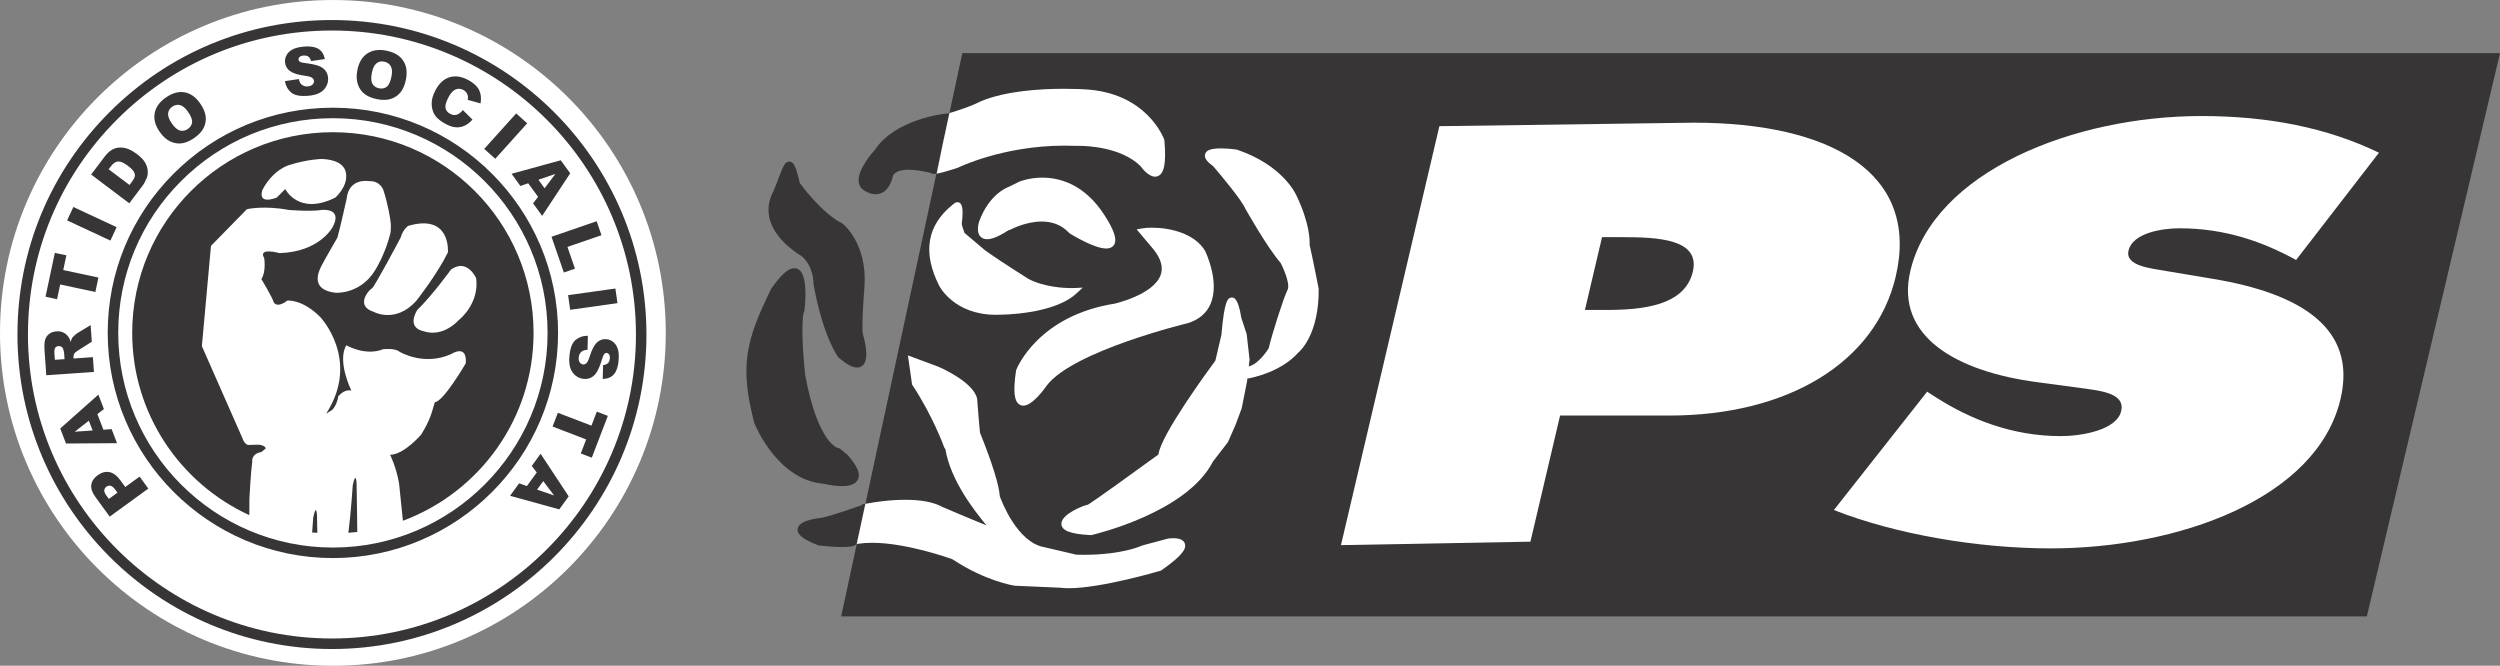 <?xml version="1.0" encoding="UTF-8" standalone="no"?>
<!-- Created with Inkscape (http://www.inkscape.org/) -->

<svg
   xmlns:dc="http://purl.org/dc/elements/1.1/"
   xmlns:cc="http://creativecommons.org/ns#"
   xmlns:rdf="http://www.w3.org/1999/02/22-rdf-syntax-ns#"
   xmlns:svg="http://www.w3.org/2000/svg"
   xmlns="http://www.w3.org/2000/svg"
   xmlns:sodipodi="http://sodipodi.sourceforge.net/DTD/sodipodi-0.dtd"
   xmlns:inkscape="http://www.inkscape.org/namespaces/inkscape"
   id="svg2"
   version="1.1"
   inkscape:version="0.47 r22583"
   width="331.487"
   height="88.277"
   xml:space="preserve"
   sodipodi:docname="ps.ai"><rect width="100%" height="100%" fill="#808080" stroke="none"/><defs
     id="defs6"><inkscape:perspective
       sodipodi:type="inkscape:persp3d"
       inkscape:vp_x="0 : 0.5 : 1"
       inkscape:vp_y="0 : 1000 : 0"
       inkscape:vp_z="1 : 0.5 : 1"
       inkscape:persp3d-origin="0.5 : 0.33333333 : 1"
       id="perspective10" /><clipPath
       clipPathUnits="userSpaceOnUse"
       id="clipPath18"><path
         d="m 0,263.62 354.33,0 L 354.33,0 0,0 0,263.62 z"
         id="path20" /></clipPath></defs><sodipodi:namedview
     pagecolor="#ffffff"
     bordercolor="#666666"
     borderopacity="1"
     objecttolerance="10"
     gridtolerance="10"
     guidetolerance="10"
     inkscape:pageopacity="0"
     inkscape:pageshadow="2"
     inkscape:window-width="1280"
     inkscape:window-height="727"
     id="namedview4"
     showgrid="false"
     inkscape:zoom="1.5043693"
     inkscape:cx="165.74363"
     inkscape:cy="44.138253"
     inkscape:window-x="0"
     inkscape:window-y="25"
     inkscape:window-maximized="1"
     inkscape:current-layer="g12" /><g
     id="g12"
     inkscape:groupmode="layer"
     inkscape:label="logo_PS_pb"
     transform="matrix(1.25,0,0,-1.25,-55.713,208.902)"><g
       id="g14"><g
         id="g16"
         clip-path="url(#clipPath18)"><g
           id="g22"
           transform="translate(129.603,139.959)"><path
             d="M 0,0 C 1.301,-1.118 1.255,-2.876 1.254,-2.894 L 1.252,-2.931 1.26,-2.968 c 1.013,-5.614 2.566,-7.679 2.633,-7.764 l 0.048,-0.054 c 0.836,-0.709 1.455,-1.039 1.947,-1.039 0.294,0 0.54,0.121 0.708,0.35 0.587,0.789 0.03,2.76 -0.089,3.156 -0.146,0.436 0.012,3.32 0.171,5.237 0.239,4.4 -2.2,6.419 -2.305,6.503 L 4.312,3.462 c -2.069,1.034 -4.189,3.845 -4.5,4.27 -0.416,1.798 -0.66,2.291 -1.122,2.291 -0.464,0 -0.667,-0.534 -1.111,-1.706 C -2.582,7.889 -2.771,7.396 -2.983,6.893 -5.045,3.007 -0.446,0.256 0,0"
             style="fill:#373535;fill-opacity:1;fill-rule:evenodd;stroke:none"
             id="path24" /></g><g
           id="g26"
           transform="translate(133.882,115.557)"><path
             d="M 0,0 C 0.915,0 1.487,0.243 1.702,0.718 1.976,1.321 1.628,2.141 0.565,3.339 L -0.212,3.962 -0.298,4.021 -0.39,4.035 c -0.021,0.002 -2.126,0.382 -3.506,7.703 -0.247,2.278 -0.477,5.974 -0.108,6.825 l 0.029,0.094 c 0.039,0.329 0.373,3.249 -0.419,4.146 -0.18,0.202 -0.408,0.31 -0.663,0.31 -0.635,0 -1.402,-0.674 -2.44,-2.165 -2.75,-5.579 -3.358,-8.27 -1.797,-14.268 C -9.195,6.435 -6.825,0.651 -1.982,0.256 -1.941,0.246 -0.937,0 0,0"
             style="fill:#373535;fill-opacity:1;fill-rule:evenodd;stroke:none"
             id="path28" /></g><g
           id="g30"
           transform="translate(136.003,113.621)"><path
             d="m 0,0 -0.016,-0.082 -0.26,-0.092 c -0.031,-0.01 -2.948,-1.043 -3.993,-1.249 -0.73,-0.072 -2.442,-0.332 -2.556,-1.176 -0.08,-0.597 0.574,-1.12 2.19,-1.742 l 0.08,-0.019 c 0.057,-0.01 1.403,-0.171 2.484,-0.171 0.865,0 1.161,0.107 1.307,0.186 l 0.138,0.076 0.012,0.054 0.059,0.01 L 0.362,0.061 0,0 z"
             style="fill:#373535;fill-opacity:1;fill-rule:evenodd;stroke:none"
             id="path32" /></g><g
           id="g34"
           transform="translate(144.555,151.752)"><path
             d="M 0,0 0.725,3.373 C 0.699,3.365 0.671,3.356 0.646,3.349 L 0.22,3.303 C 0.005,3.279 -5.07,2.691 -7.198,-0.548 -7.388,-0.754 -9.042,-2.601 -8.9,-3.907 c 0.039,-0.366 0.217,-0.673 0.505,-0.875 0.025,-0.019 0.607,-0.449 1.298,-0.449 0.599,0 1.396,0.311 1.801,1.797 l 0.011,0.065 c 0.003,0.03 0.095,0.734 1.686,0.734 0.635,0 1.415,-0.114 2.36,-0.348 l 0.002,0 c 0.079,-0.059 0.174,-0.1 0.306,-0.1 0.063,0 0.152,0.013 0.245,0.025 L -0.659,-3.061 0,0 z"
             style="fill:#373535;fill-opacity:1;fill-rule:evenodd;stroke:none"
             id="path36" /></g><g
           id="g38"
           transform="translate(133.798,101.735)"><path
             d="M 0,0 161.837,0 175.962,59.748 12.851,59.75"
             style="fill:#373535;fill-opacity:1;fill-rule:evenodd;stroke:none"
             id="path40" /></g><g
           id="g42"
           transform="translate(146.648,161.485)"><path
             d="m 0,0 -1.369,-6.36 c 2.353,0.703 3.344,1.255 3.353,1.261 2.642,1.093 6.252,1.317 8.827,1.317 1.198,0 1.982,-0.049 2.014,-0.052 6.779,-0.269 8.575,-5.285 8.594,-5.337 l 0.016,-0.079 c 0.228,-2.584 -0.114,-3.284 -0.392,-3.586 -0.161,-0.176 -0.367,-0.269 -0.595,-0.269 -0.695,0 -1.397,0.907 -1.574,1.156 -2.059,1.965 -5.546,2.116 -6.571,2.116 -0.167,0 -0.262,-0.002 -0.269,-0.002 -0.424,0.015 -0.809,0.022 -1.191,0.022 -6.552,0 -11.281,-2.325 -11.328,-2.348 l -0.311,-0.103 c -0.897,-0.286 -1.522,-0.454 -1.921,-0.517 L -2.094,-9.733 0,0 z"
             style="fill:#ffffff;fill-opacity:1;fill-rule:evenodd;stroke:none"
             id="path44" /></g><g
           id="g46"
           transform="translate(143.895,148.691)"><path
             d="m 0,0 -7.53,-35.01 0.648,0.108 c 0.065,0.012 1.72,0.316 3.594,0.316 1.701,0 3.017,-0.253 3.909,-0.75 1.402,-0.601 3.461,-1.47 4.699,-1.97 -1.309,1.591 -3.808,4.775 -4.359,8.082 l -0.129,0.2 c -0.01,0.032 -1.151,3.236 -3.368,6.604 l -0.042,0.063 -0.439,3.086 3.24,-1.205 c 0.397,-0.17 3.726,-1.655 4.101,-3.389 0.105,-1.325 0.269,-3.423 0.305,-3.616 l 0.058,-0.13 c 1.265,-3.164 1.972,-5.445 2.043,-6.599 0.172,-0.483 1.839,-4.917 4.741,-5.407 l 3.377,-0.79 c -0.004,0.006 0.332,-0.013 0.856,-0.013 1.407,0 4.082,0.129 6.186,1.002 l 2.659,0.712 c 0.041,0.009 0.284,0.044 0.575,0.044 0.702,0 1.119,-0.196 1.239,-0.579 0.14,-0.443 -0.047,-1.125 -2.491,-2.823 l -0.099,-0.048 c -0.255,-0.076 -6.301,-1.853 -9.729,-1.853 -0.328,0 -0.626,0.016 -0.885,0.051 l -4.862,0.215 c -0.162,0.025 -3.114,0.521 -6.455,2.72 l -0.179,0.103 c -0.406,0.146 -4.899,1.73 -8.481,1.73 -0.526,0 -1.011,-0.035 -1.446,-0.101 l -0.183,-0.028 -1.651,-7.681 L 0,0 z"
             style="fill:#ffffff;fill-opacity:1;fill-rule:evenodd;stroke:none"
             id="path48" /></g><g
           id="g50"
           transform="translate(148.436,143.63)"><path
             d="m 0,0 c 1.097,3.014 3.145,3.682 3.229,3.709 l 1,0.501 c 0.06,0.027 1.051,0.438 2.476,0.438 1.843,0 4.483,-0.695 6.606,-4.006 1.008,-1.575 1.321,-2.525 1.021,-3.078 -0.108,-0.198 -0.345,-0.432 -0.86,-0.432 -1.259,0 -3.596,1.432 -3.858,1.594 l -0.06,0.05 -0.133,0.13 C 8.7,-0.373 7.761,-0.008 6.632,-0.008 4.93,-0.008 3.38,-0.838 3.364,-0.846 L 3.096,-0.942 C 2.11,-1.575 1.374,-1.883 0.844,-1.883 c -0.43,0 -0.66,0.199 -0.781,0.365 C -0.316,-0.99 -0.033,-0.1 0,0"
             style="fill:#ffffff;fill-opacity:1;fill-rule:evenodd;stroke:none"
             id="path52" /></g><g
           id="g54"
           transform="translate(150.62,133.74)"><path
             d="m 0,0 c -0.127,-0.006 -0.265,-0.01 -0.4,-0.01 -4.43,0 -5.973,2.976 -6.037,3.104 -1.767,3.508 -1.282,6.392 1.441,8.574 0.057,0.045 0.103,0.083 0.139,0.114 0.239,0.207 0.533,0.196 0.708,-0.007 0.286,-0.325 0.223,-1.321 0.12,-2.099 -0.009,-0.114 0.124,-0.572 0.29,-1.003 L -1.672,6.925 C -1.279,6.579 0.984,5.097 3.012,3.816 4.724,2.895 6.959,2.822 7.604,2.822 c 0.165,0 0.259,0.005 0.262,0.005 L 8.806,2.871 8.113,2.235 C 5.707,0.025 0.232,0 0,0"
             style="fill:#ffffff;fill-opacity:1;fill-rule:evenodd;stroke:none"
             id="path56" /></g><g
           id="g58"
           transform="translate(155.622,126.249)"><path
             d="m 0,0 c -0.24,-0.349 -1.533,-2.157 -2.498,-2.157 -0.235,0 -0.441,0.095 -0.596,0.275 -0.257,0.297 -0.552,0.978 -0.178,3.448 l 0.02,0.076 c 0.092,0.233 2.348,5.738 10.433,7.022 0.022,0.004 4.132,0.933 4.888,3.048 0.285,0.8 0.035,1.705 -0.74,2.684 l -1.811,2.146 0.582,0.103 c 0.271,0.05 0.638,0.077 1.027,0.077 2.023,0 4.572,-0.646 5.653,-2.463 0.076,-0.16 1.578,-3.304 0.579,-5.624 C 16.936,7.652 16.136,6.969 14.976,6.602 14.833,6.567 2.817,3.659 0,0"
             style="fill:#ffffff;fill-opacity:1;fill-rule:evenodd;stroke:none"
             id="path60" /></g><g
           id="g62"
           transform="translate(182.276,129.709)"><path
             d="m 0,0 c -1.837,-2.058 -4.846,-2.654 -5.39,-2.748 l -0.032,-0.282 -0.568,-2.865 -0.671,-1.797 -0.79,-1.793 -1.594,-2.068 c -2.754,-5.391 -12.459,-7.693 -12.869,-7.789 l -0.048,-0.009 -0.048,0.003 c -2.169,0.108 -3.127,0.484 -3.107,1.224 0.024,1.034 2.447,1.967 2.82,2.002 0.69,0.417 4.724,3.323 7.475,5.325 0.234,2.045 5.261,8.906 6.04,9.959 l 0.638,2.727 c 0.313,3.666 0.673,3.962 1.11,3.962 0.199,0 0.661,0 1.003,-2.156 l 0.565,-1.715 0.31,-2.702 -0.085,-0.735 c 1.062,0.281 1.962,1.684 2.12,1.946 0.319,1.407 1.55,5.293 2.008,6.217 0.244,0.487 -0.287,1.932 -0.752,2.825 -1.398,1.591 -3.664,5.608 -3.759,5.779 -0.37,0.871 -2.545,3.489 -3.39,4.471 -0.49,0.351 -1.011,0.809 -0.856,1.299 0.129,0.408 0.639,0.591 1.65,0.591 0.8,0 1.635,-0.115 1.67,-0.12 l 0.063,-0.015 c 4.95,-1.681 6.285,-4.808 6.339,-4.939 1.413,-2.985 1.381,-4.794 1.359,-5.156 0.307,-1.3 0.93,-4.495 0.958,-4.632 L 2.176,6.747 C 2.21,2.017 0.269,0.225 0,0"
             style="fill:#ffffff;fill-opacity:1;fill-rule:evenodd;stroke:none"
             id="path64" /></g><g
           id="g66"
           transform="translate(274.389,138.366)"><path
             d="m 0,0 4.927,-0.825 c 9.223,-1.534 15.304,-5.189 13.53,-12.734 -2.495,-10.609 -17.277,-15.856 -30.741,-15.856 -7.851,0 -16.578,1.534 -23.004,4.07 l 9.892,12.554 1.004,-0.647 c 3.523,-2.24 7.966,-4.068 13.17,-4.068 2.233,0 5.936,0.648 6.407,2.651 0.471,2.005 -2.46,2.182 -4.458,2.476 l -4.406,0.591 c -8.575,1.12 -15.136,4.835 -13.502,11.788 2.48,10.553 17.331,16.447 30.881,16.447 7.105,0 13.341,-1.238 18.83,-3.891 L 13.742,1.179 c -3.439,1.886 -7.471,3.36 -12.344,3.36 -1.983,0 -5,-0.53 -5.429,-2.357 C -4.42,0.531 -1.666,0.294 0,0"
             style="fill:#ffffff;fill-opacity:1;fill-rule:evenodd;stroke:none"
             id="path68" /></g><g
           id="g70"
           transform="translate(224.139,138.309)"><path
             d="m 0,0 c -0.845,-3.595 -5.252,-4.066 -9.218,-4.066 l -2.229,0 1.815,7.721 2.148,0 C -3.767,3.655 0.818,3.479 0,0 m 0.079,15.799 -26.963,-0.371 -10.441,-44.441 20.098,0.367 3.146,13.38 11.567,-0.002 c 12.638,0 21.9,5.659 24.035,14.737 2.592,11.023 -6.903,16.329 -21.442,16.33"
             style="fill:#ffffff;fill-opacity:1;fill-rule:evenodd;stroke:none"
             id="path72" /></g><g
           id="g74"
           transform="translate(114.784,131.827)"><path
             d="m 0,0 c 0,-19.14 -15.514,-34.654 -34.653,-34.654 -19.139,0 -34.655,15.514 -34.655,34.654 0,19.14 15.516,34.654 34.655,34.654 C -15.514,34.654 0,19.14 0,0"
             style="fill:#373535;fill-opacity:1;fill-rule:evenodd;stroke:none"
             id="path76" /></g><g
           id="g78"
           transform="translate(92.41,138.53)"><path
             d="m 0,0 c 0,0 -1.915,-2.659 -3.578,-4.294 0,0 -1.265,-1.878 0.754,-2.27 0,0 1.815,-0.736 3.673,1.227 0,0 2.177,1.682 1.821,4.423 0,0 -0.948,2.141 -2.67,0.914"
             style="fill:#ffffff;fill-opacity:1;fill-rule:evenodd;stroke:none"
             id="path80" /></g><g
           id="g82"
           transform="translate(92.083,140.353)"><path
             d="m 0,0 c 0,0 0.353,4.156 -4.232,2.803 0,0 -0.557,-0.4 -0.782,-1.238 0,0 -2.831,-5.345 -3.055,-5.402 -0.225,-0.056 -1.859,-1.831 0.195,-2.473 0,0 2.316,-1.293 4.528,1.178 0,0 2.212,2.799 3.346,5.132"
             style="fill:#ffffff;fill-opacity:1;fill-rule:evenodd;stroke:none"
             id="path84" /></g><g
           id="g86"
           transform="translate(84.374,138.48)"><path
             d="m 0,0 c 0,0 1.04,1.625 1.589,3.829 0,0 0.159,0.512 0,1.564 0,0 -0.227,1.571 -0.718,3.059 0,0 -0.298,1.034 -1.563,0.977 0,0 -2.121,0.383 -2.344,-1.886 0,0 -0.749,-3.328 -0.974,-4.1 0,0 -1.402,-2.417 -1.691,-2.994 -0.288,-0.577 -1.272,-2.547 1.5,-2.865 0,0 2.64,-0.188 4.201,2.416"
             style="fill:#ffffff;fill-opacity:1;fill-rule:evenodd;stroke:none"
             id="path88" /></g><g
           id="g90"
           transform="translate(81.272,148.758)"><path
             d="m 0,0 c -0.23,1.419 -2.185,1.489 -2.604,1.499 0,0 -1.404,-0.01 -3.451,-0.65 0,0 -1.663,-0.463 -2.797,-2.602 0,0 -0.686,-1.637 1.498,-0.848 l 0.911,0.911 c 0,0 1.405,-2.855 5.31,-0.905 0,0 1.365,1.17 1.133,2.595"
             style="fill:#ffffff;fill-opacity:1;fill-rule:evenodd;stroke:none"
             id="path92" /></g><g
           id="g94"
           transform="translate(52.497,121.327)"><path
             d="M 0,0 1.9,0.13 1.499,1.171 0,0 z"
             style="fill:#ffffff;fill-opacity:1;fill-rule:evenodd;stroke:none"
             id="path96" /></g><g
           id="g98"
           transform="translate(63.669,153.273)"><path
             d="M 0,0 C 0.284,-0.074 0.562,-0.017 0.828,0.171 1.105,0.364 1.255,0.603 1.28,0.887 1.306,1.171 1.155,1.546 0.83,2.011 0.557,2.402 0.278,2.631 -0.006,2.701 -0.289,2.771 -0.566,2.713 -0.836,2.525 -1.094,2.343 -1.238,2.106 -1.267,1.813 -1.295,1.521 -1.16,1.164 -0.865,0.742 -0.57,0.321 -0.283,0.074 0,0"
             style="fill:#ffffff;fill-opacity:1;fill-rule:evenodd;stroke:none"
             id="path100" /></g><g
           id="g102"
           transform="translate(51.273,130.094)"><path
             d="M 0,0 C -0.027,0.102 -0.087,0.18 -0.176,0.24 -0.266,0.301 -0.365,0.327 -0.477,0.319 -0.639,0.309 -0.761,0.248 -0.842,0.139 -0.92,0.029 -0.95,-0.168 -0.932,-0.452 l 0.049,-0.687 1.027,0.071 -0.046,0.659 C 0.093,-0.338 0.06,-0.202 0,0"
             style="fill:#ffffff;fill-opacity:1;fill-rule:evenodd;stroke:none"
             id="path104" /></g><g
           id="g106"
           transform="translate(58.538,147.804)"><path
             d="M 0,0 C 0.196,0.261 0.309,0.468 0.334,0.622 0.359,0.775 0.323,0.939 0.227,1.11 0.129,1.281 -0.083,1.489 -0.407,1.734 -0.836,2.059 -1.182,2.209 -1.446,2.188 -1.709,2.167 -1.963,1.996 -2.207,1.673 L -2.442,1.36 -0.23,-0.307 0,0 z"
             style="fill:#ffffff;fill-opacity:1;fill-rule:evenodd;stroke:none"
             id="path108" /></g><g
           id="g110"
           transform="translate(56.302,115.595)"><path
             d="m 0,0 c -0.157,0.034 -0.303,0.006 -0.434,-0.092 -0.129,-0.092 -0.207,-0.215 -0.234,-0.364 -0.026,-0.151 0.046,-0.344 0.219,-0.581 l 0.261,-0.36 0.914,0.664 -0.225,0.309 C 0.322,-0.181 0.156,-0.038 0,0"
             style="fill:#ffffff;fill-opacity:1;fill-rule:evenodd;stroke:none"
             id="path112" /></g><g
           id="g114"
           transform="translate(103.343,114.566)"><path
             d="M 0,0 -1.146,1.521 -1.803,0.617 0,0 z"
             style="fill:#ffffff;fill-opacity:1;fill-rule:evenodd;stroke:none"
             id="path116" /></g><g
           id="g118"
           transform="translate(103.481,148.672)"><path
             d="M 0,0 -1.799,-0.618 -1.143,-1.522 0,0 z"
             style="fill:#ffffff;fill-opacity:1;fill-rule:evenodd;stroke:none"
             id="path120" /></g><g
           id="g122"
           transform="translate(84.778,157.755)"><path
             d="M 0,0 C 0.331,-0.065 0.605,-0.006 0.829,0.172 1.052,0.351 1.218,0.721 1.325,1.276 1.415,1.744 1.387,2.104 1.238,2.355 1.093,2.608 0.858,2.767 0.534,2.83 0.225,2.89 -0.046,2.83 -0.274,2.646 -0.506,2.465 -0.67,2.12 -0.769,1.612 -0.864,1.113 -0.843,0.733 -0.7,0.477 -0.555,0.221 -0.32,0.063 0,0"
             style="fill:#ffffff;fill-opacity:1;fill-rule:evenodd;stroke:none"
             id="path124" /></g><g
           id="g126"
           transform="translate(79.786,98.276)"><path
             d="m 0,0 c -18.397,0 -33.364,14.969 -33.364,33.362 -0.002,8.911 3.468,17.288 9.768,23.589 6.301,6.3 14.679,9.769 23.589,9.769 18.396,0 33.362,-14.966 33.364,-33.361 C 33.357,14.966 18.393,0 0,0 m 0.095,68.845 c -19.504,0 -35.311,-15.807 -35.311,-35.31 0.002,-19.502 15.811,-35.309 35.314,-35.312 19.502,0 35.31,15.806 35.308,35.308 0,19.504 -15.809,35.312 -35.311,35.314"
             style="fill:#ffffff;fill-opacity:1;fill-rule:evenodd;stroke:none"
             id="path128" /></g><g
           id="g130"
           transform="translate(87.309,111.879)"><path
             d="m 0,0 -0.402,3.921 c -0.287,1.761 -0.958,3.083 -0.958,3.083 1.48,0 3.299,2.146 3.299,2.146 0.981,1.561 1.221,2.671 1.221,2.671 l 0.23,0.763 c 0.902,0.035 3.278,4.119 3.278,4.119 0.165,2.102 -1.527,0.993 -1.527,0.993 -2.912,-1.335 -5.495,0.234 -5.495,0.234 -0.472,0.418 -1.745,0.269 -1.745,0.269 -1.908,-0.761 -3.905,0.42 -3.905,0.42 -1.004,-1.718 0.536,-4.808 0.536,-4.808 -0.774,0.189 -1.385,-0.61 -1.385,-0.61 l 0.011,0.074 c -0.162,-1.106 -0.685,-1.527 -0.685,-1.527 l -0.611,-0.379 c 3.674,5.688 -0.617,10.229 -0.617,10.229 -1.925,1.946 -3.511,1.758 -3.511,1.758 -1.157,-0.878 -1.451,-0.151 -1.451,-0.151 -0.089,0.417 -1.299,2.442 -1.299,2.442 0.523,0.725 0.304,2.214 0.304,2.214 -0.7,1.182 1.604,0.534 1.604,0.534 4.262,0.111 5.647,2.745 5.647,2.745 1.132,2.098 -1.146,1.832 -1.146,1.832 -1.234,-0.193 -3.512,0.002 -3.512,0.002 -2.659,0.499 -4.427,0.079 -4.427,0.079 l -3.814,-3.891 c -0.087,-0.86 -0.965,-10.635 -0.965,-10.635 l 4.302,-9.765 c 0.224,-0.66 0.586,-0.717 0.586,-0.717 l 1.199,0.027 c 0.73,-0.134 0.681,-0.404 0.681,-0.404 L -15.006,7.295 C -16.141,7.105 -15.979,6.248 -15.979,6.248 -16.14,5.16 -16.281,2.359 -16.281,2.359 l -0.012,-1.761 c -7.324,3.364 -12.422,10.746 -12.422,19.334 0,11.756 9.53,21.287 21.287,21.287 C 4.328,41.217 13.86,31.687 13.86,19.929 13.862,10.789 8.09,3.017 0,0 m -5.784,-1.274 c 0.275,2.147 0.465,5.044 0.465,5.044 0.341,1.609 0.403,0.214 0.403,0.214 0.043,-2.137 0.065,-3.997 0.076,-5.17 -0.311,-0.038 -0.628,-0.063 -0.944,-0.088 m -3.843,0.032 c 0.072,0.913 0.112,1.587 0.112,1.587 0.341,1.606 0.404,0.215 0.404,0.215 0.013,-0.642 0.023,-1.249 0.033,-1.834 -0.183,0.015 -0.369,0.012 -0.549,0.032 m 2.199,43.947 c -6.082,0 -11.801,-2.37 -16.102,-6.67 -4.301,-4.303 -6.669,-10.019 -6.667,-16.103 0,-12.555 10.215,-22.771 22.77,-22.771 12.557,0 22.774,10.213 22.774,22.768 C 15.345,32.485 5.128,42.702 -7.428,42.705"
             style="fill:#ffffff;fill-opacity:1;fill-rule:evenodd;stroke:none"
             id="path132" /></g><g
           id="g134"
           transform="translate(109.698,127.426)"><path
             d="m 0,0 c -0.269,-0.32 -0.667,-0.488 -1.195,-0.506 l 0.041,1.477 c 0.231,0.019 0.403,0.088 0.518,0.205 0.115,0.113 0.181,0.281 0.199,0.502 C -0.42,1.858 -0.447,2 -0.519,2.1 -0.586,2.197 -0.675,2.25 -0.785,2.26 -0.866,2.267 -0.94,2.234 -1.012,2.166 -1.084,2.1 -1.162,1.928 -1.244,1.659 -1.449,0.99 -1.641,0.515 -1.818,0.234 -1.993,-0.048 -2.197,-0.246 -2.432,-0.359 -2.665,-0.475 -2.92,-0.521 -3.196,-0.497 -3.52,-0.469 -3.811,-0.352 -4.067,-0.149 -4.325,0.053 -4.512,0.322 -4.626,0.655 -4.738,0.989 -4.772,1.4 -4.73,1.891 c 0.074,0.856 0.291,1.436 0.651,1.738 0.359,0.301 0.796,0.453 1.309,0.449 L -2.806,2.588 C -3.051,2.576 -3.239,2.527 -3.374,2.44 -3.594,2.297 -3.715,2.076 -3.74,1.777 -3.761,1.555 -3.723,1.381 -3.63,1.252 -3.536,1.12 -3.42,1.049 -3.282,1.037 c 0.132,-0.012 0.253,0.035 0.367,0.142 0.113,0.104 0.233,0.364 0.362,0.771 0.213,0.671 0.46,1.142 0.74,1.41 0.28,0.272 0.618,0.39 1.011,0.355 0.26,-0.023 0.498,-0.119 0.715,-0.288 C 0.132,3.255 0.293,3.013 0.398,2.699 0.505,2.387 0.534,1.967 0.49,1.441 0.434,0.797 0.271,0.315 0,0 m -2.353,-8.855 -1.168,0.449 0.571,1.488 -3.561,1.369 0.56,1.459 3.562,-1.367 0.571,1.488 1.169,-0.449 -1.704,-4.437 z m -3.451,-5.481 -5.217,1.44 0.961,1.324 0.824,-0.291 1.047,1.442 -0.534,0.689 0.94,1.294 2.981,-4.519 -1.002,-1.379 z m -24.012,-5.166 c -13.171,0 -23.886,10.719 -23.886,23.887 -0.001,6.381 2.482,12.379 6.994,16.891 4.511,4.511 10.51,6.995 16.891,6.995 13.171,0 23.886,-10.718 23.888,-23.889 0,-13.168 -10.716,-23.884 -23.887,-23.884 m -23.675,4.395 -1.531,2.106 c -0.333,0.458 -0.474,0.882 -0.422,1.268 0.052,0.385 0.278,0.727 0.681,1.018 0.412,0.3 0.827,0.41 1.242,0.328 0.414,-0.079 0.805,-0.373 1.175,-0.882 l 0.505,-0.695 1.521,1.104 0.924,-1.272 -4.095,-2.975 z m -5.248,9.349 4.046,3.592 0.588,-1.531 -0.693,-0.532 0.641,-1.664 0.868,0.073 0.575,-1.496 -5.412,-0.035 -0.613,1.593 z m -1.663,8.25 c -0.034,0.483 -0.018,0.854 0.048,1.115 0.064,0.261 0.203,0.477 0.416,0.648 0.212,0.173 0.48,0.269 0.8,0.291 0.282,0.021 0.529,-0.022 0.742,-0.128 0.21,-0.105 0.386,-0.257 0.527,-0.458 0.09,-0.128 0.169,-0.305 0.238,-0.535 0.049,0.192 0.102,0.331 0.158,0.421 0.036,0.06 0.12,0.149 0.247,0.267 0.128,0.119 0.228,0.2 0.299,0.241 l 1.411,0.856 0.125,-1.764 -1.486,-0.942 c -0.191,-0.119 -0.314,-0.222 -0.369,-0.309 -0.07,-0.119 -0.1,-0.248 -0.091,-0.39 l 0.01,-0.139 2.052,0.143 0.111,-1.569 -5.055,-0.351 -0.183,2.603 z m 1.09,10.38 1.224,-0.261 -0.33,-1.56 3.731,-0.796 -0.324,-1.532 -3.733,0.797 -0.33,-1.562 -1.224,0.261 0.986,4.653 z m 1.966,4.868 4.591,-2.142 -0.661,-1.423 -4.593,2.143 0.663,1.422 z m 3.285,5.298 c 0.275,0.363 0.547,0.623 0.816,0.772 0.27,0.151 0.554,0.23 0.85,0.236 0.296,0.007 0.593,-0.048 0.889,-0.167 0.297,-0.12 0.583,-0.285 0.86,-0.493 0.432,-0.326 0.731,-0.628 0.895,-0.908 0.164,-0.276 0.261,-0.562 0.291,-0.86 0.028,-0.296 -0.005,-0.563 -0.103,-0.803 -0.132,-0.331 -0.283,-0.607 -0.451,-0.829 l -1.399,-1.857 -4.047,3.051 1.399,1.858 z m 5.339,4.637 c 0.113,0.642 0.506,1.199 1.18,1.669 0.689,0.484 1.352,0.669 1.985,0.56 0.633,-0.109 1.183,-0.498 1.651,-1.165 0.34,-0.486 0.538,-0.942 0.592,-1.367 0.054,-0.423 -0.012,-0.83 -0.2,-1.22 -0.186,-0.388 -0.51,-0.743 -0.97,-1.065 -0.469,-0.327 -0.91,-0.524 -1.321,-0.588 -0.409,-0.067 -0.824,-0.003 -1.239,0.186 -0.418,0.19 -0.796,0.525 -1.136,1.012 -0.473,0.677 -0.656,1.336 -0.542,1.978 m 16.698,3.771 c -0.125,0.095 -0.399,0.169 -0.826,0.224 -0.697,0.095 -1.202,0.256 -1.516,0.485 -0.317,0.23 -0.491,0.541 -0.527,0.936 -0.022,0.26 0.031,0.511 0.16,0.753 0.131,0.245 0.339,0.446 0.629,0.602 0.291,0.16 0.701,0.263 1.225,0.309 0.646,0.055 1.147,-0.023 1.506,-0.233 0.36,-0.21 0.596,-0.572 0.706,-1.091 l -1.462,-0.215 c -0.059,0.225 -0.156,0.383 -0.291,0.474 -0.133,0.094 -0.309,0.13 -0.529,0.111 -0.183,-0.015 -0.316,-0.066 -0.401,-0.152 -0.085,-0.085 -0.123,-0.181 -0.114,-0.291 0.009,-0.082 0.053,-0.15 0.133,-0.207 0.079,-0.061 0.26,-0.107 0.541,-0.14 0.694,-0.089 1.195,-0.195 1.502,-0.321 0.309,-0.124 0.539,-0.291 0.692,-0.502 0.156,-0.211 0.245,-0.455 0.269,-0.73 0.029,-0.322 -0.034,-0.629 -0.19,-0.916 -0.155,-0.29 -0.386,-0.52 -0.695,-0.69 -0.309,-0.167 -0.708,-0.272 -1.197,-0.316 -0.859,-0.075 -1.467,0.039 -1.826,0.341 -0.361,0.302 -0.583,0.706 -0.672,1.211 l 1.475,0.222 c 0.054,-0.238 0.134,-0.414 0.245,-0.533 0.179,-0.192 0.417,-0.274 0.715,-0.247 0.223,0.021 0.389,0.087 0.499,0.199 0.113,0.116 0.163,0.244 0.151,0.381 -0.011,0.132 -0.079,0.244 -0.202,0.336 m 4.8,0.803 c 0.158,0.813 0.506,1.4 1.047,1.764 0.539,0.364 1.213,0.468 2.021,0.31 0.827,-0.161 1.422,-0.509 1.783,-1.04 0.362,-0.532 0.465,-1.197 0.31,-1.997 -0.112,-0.582 -0.303,-1.039 -0.572,-1.374 -0.267,-0.333 -0.605,-0.568 -1.016,-0.702 -0.409,-0.136 -0.889,-0.148 -1.441,-0.041 -0.561,0.111 -1.009,0.291 -1.343,0.54 -0.332,0.25 -0.573,0.59 -0.726,1.022 -0.155,0.43 -0.175,0.937 -0.063,1.518 m 8.279,-2.141 c 0.393,0.74 0.891,1.205 1.496,1.392 0.605,0.188 1.269,0.091 1.99,-0.292 0.563,-0.3 0.944,-0.649 1.146,-1.049 0.203,-0.399 0.254,-0.876 0.162,-1.433 l -1.365,0.379 c 0.031,0.159 0.038,0.282 0.024,0.371 -0.021,0.147 -0.071,0.278 -0.154,0.395 -0.082,0.117 -0.191,0.212 -0.33,0.284 -0.313,0.168 -0.62,0.168 -0.92,0.007 -0.226,-0.12 -0.446,-0.381 -0.658,-0.781 -0.263,-0.497 -0.37,-0.878 -0.317,-1.143 0.054,-0.263 0.216,-0.467 0.488,-0.612 0.266,-0.141 0.504,-0.172 0.716,-0.095 0.215,0.076 0.431,0.239 0.641,0.489 l 1.016,-1.011 c -0.261,-0.297 -0.541,-0.512 -0.837,-0.648 -0.295,-0.132 -0.605,-0.19 -0.925,-0.168 -0.322,0.023 -0.682,0.14 -1.082,0.353 -0.486,0.259 -0.846,0.542 -1.082,0.846 -0.23,0.307 -0.365,0.695 -0.4,1.171 -0.033,0.475 0.097,0.99 0.391,1.545 m 8.572,-2.442 1.167,-1.052 -3.388,-3.761 -1.167,1.05 3.388,3.763 z m 4.727,-4.971 1.004,-1.382 -2.977,-4.517 -0.962,1.327 0.529,0.692 -1.049,1.443 -0.821,-0.294 -0.941,1.297 5.217,1.434 z m 4.32,-7.948 -3.61,-1.243 0.797,-2.308 -1.179,-0.408 -1.308,3.792 4.789,1.647 0.511,-1.48 z M 0.37,7.538 -4.646,6.834 -4.866,8.388 0.15,9.09 0.37,7.538 z m -30.289,28.92 c -8.613,0 -16.71,-3.355 -22.8,-9.445 -6.09,-6.091 -9.444,-14.187 -9.443,-22.8 0,-17.78 14.467,-32.246 32.246,-32.246 l 0.004,0 c 17.778,0 32.243,14.463 32.243,32.242 -0.002,17.782 -14.47,32.249 -32.25,32.249"
             style="fill:#ffffff;fill-opacity:1;fill-rule:evenodd;stroke:none"
             id="path136" /></g></g></g></g></svg>